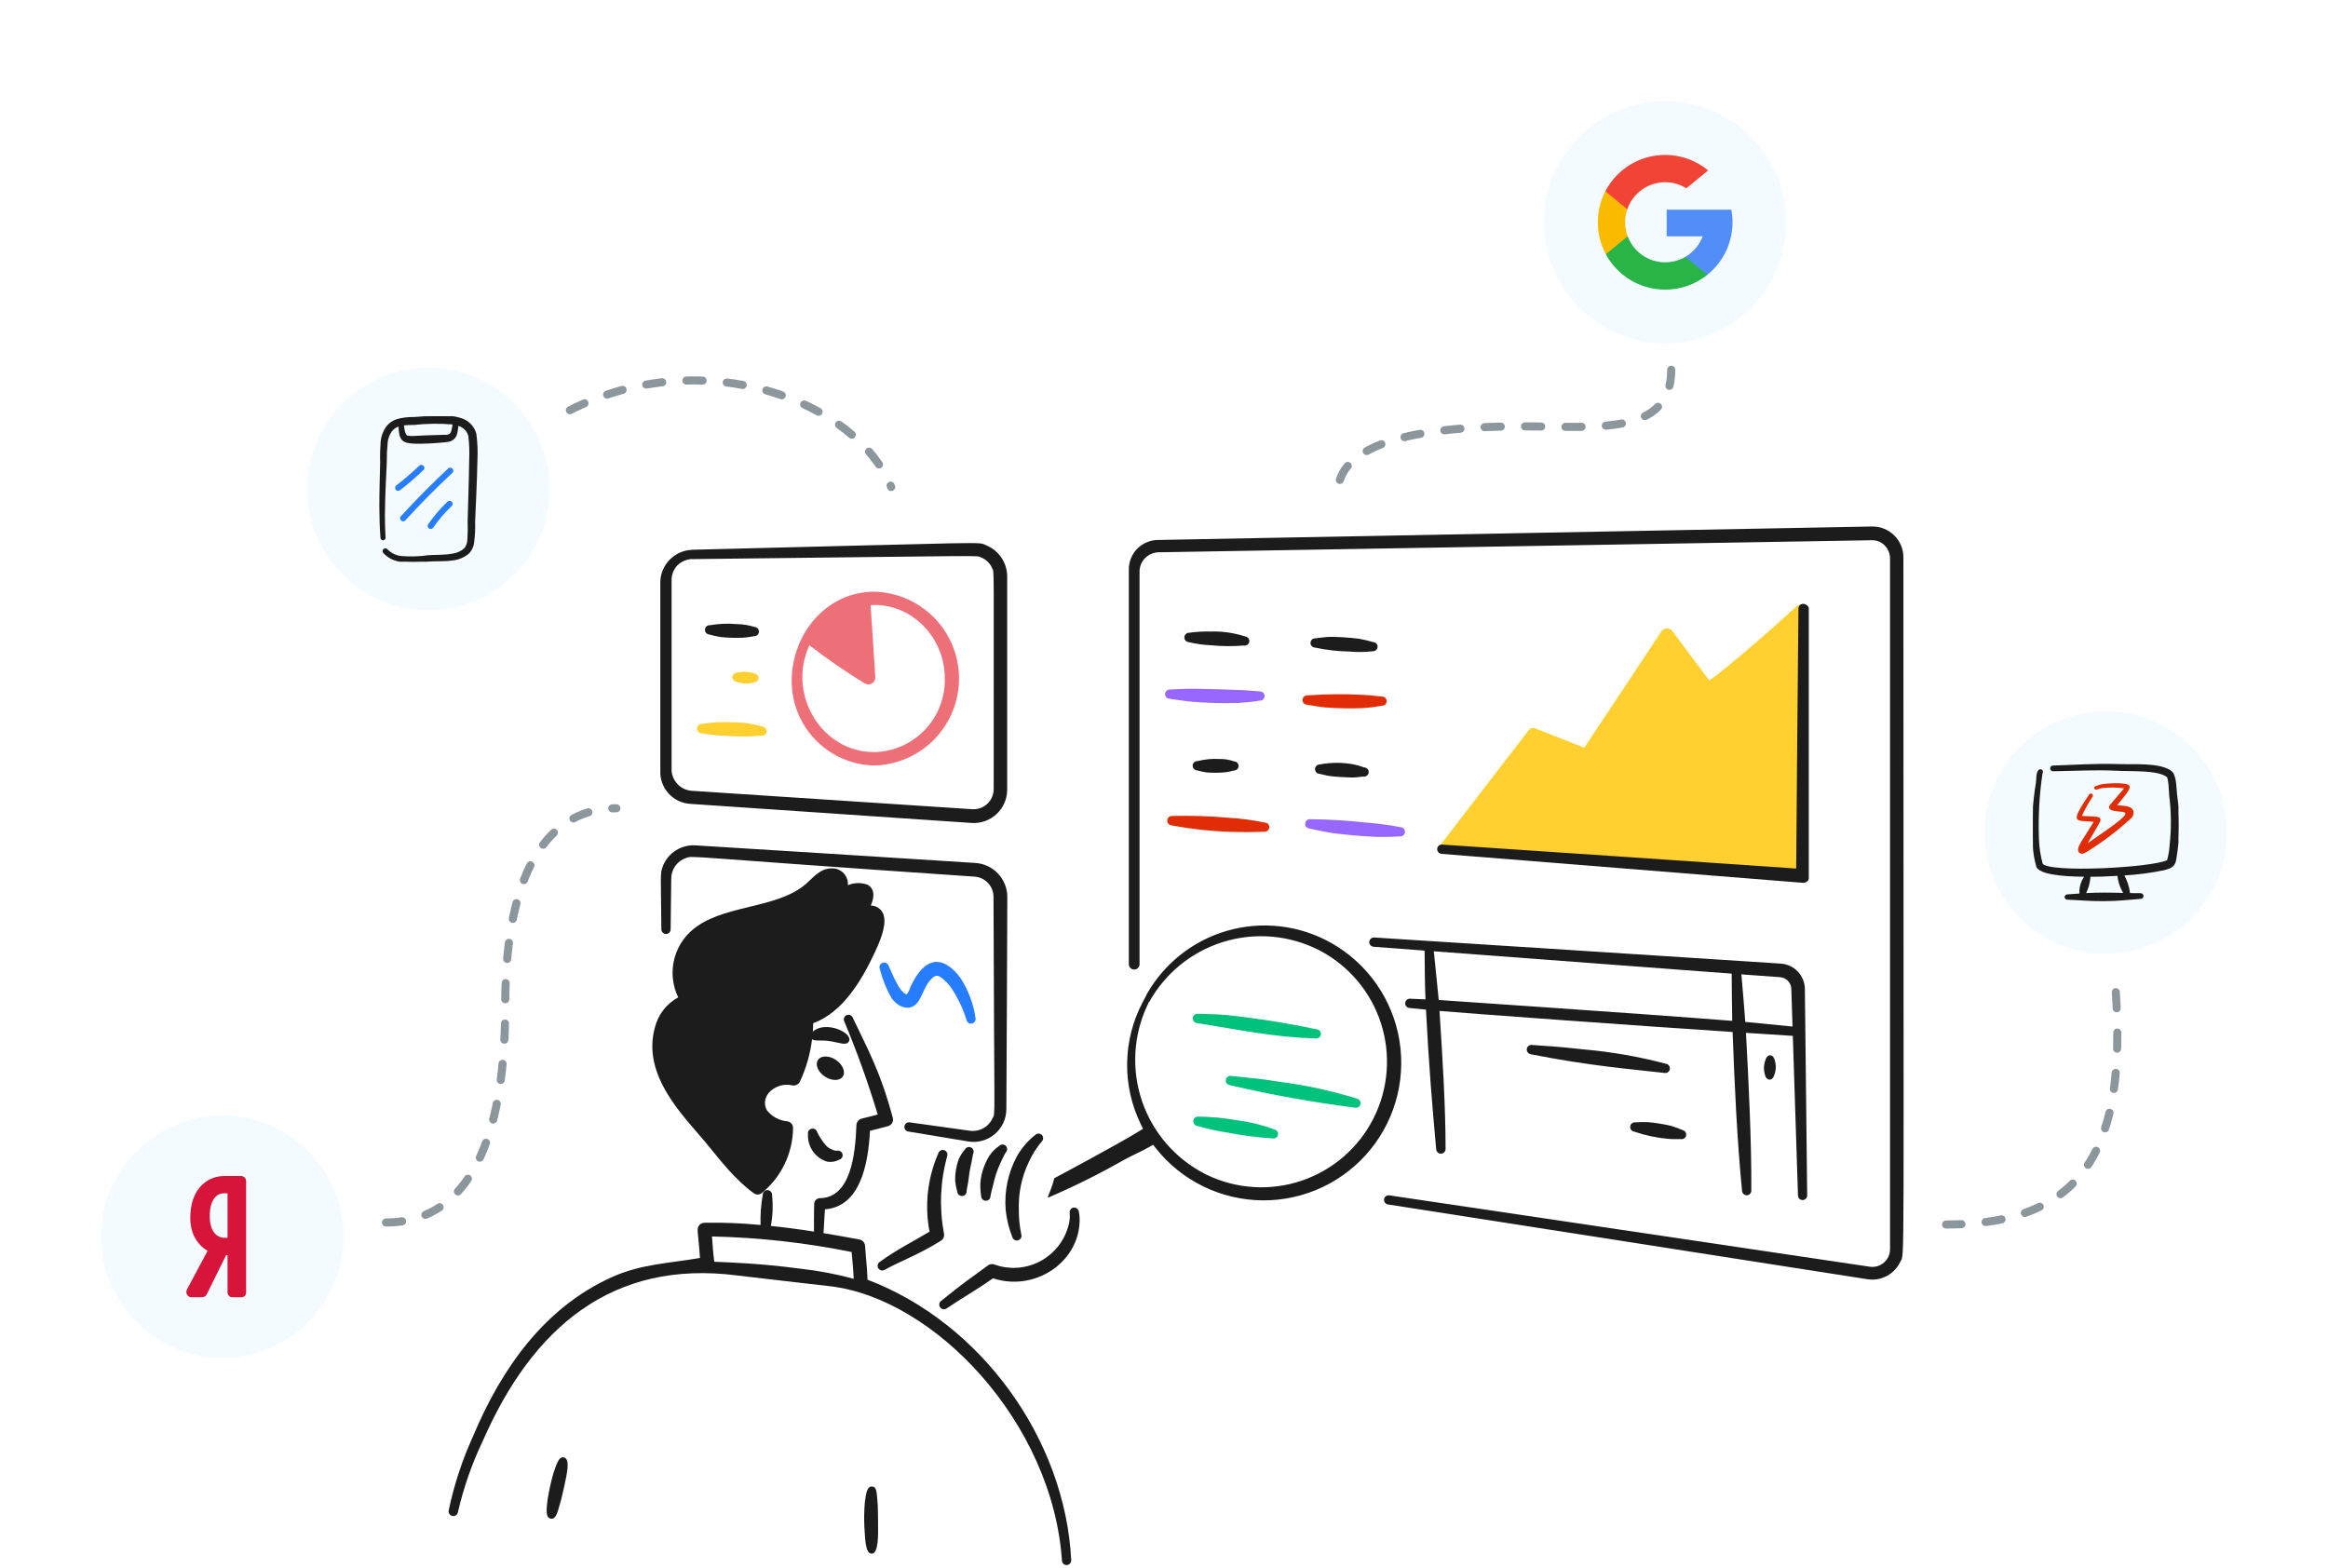 <svg width="576" height="388" viewBox="0 0 576 388" fill="none" xmlns="http://www.w3.org/2000/svg">
<path d="M444.45 150.077C440.922 153.381 426.948 165.758 422.899 168.359C422.331 167.667 413.805 156.18 413.805 156.18C413.647 155.961 413.437 155.784 413.195 155.663C412.953 155.543 412.685 155.484 412.415 155.49C412.144 155.496 411.879 155.568 411.643 155.7C411.407 155.831 411.206 156.018 411.058 156.245L391.989 185.016L379.916 180.257C379.616 180.129 379.282 180.106 378.968 180.193C378.654 180.279 378.378 180.469 378.186 180.733L356.341 209.14C356.209 209.315 356.13 209.526 356.114 209.745C356.098 209.964 356.145 210.184 356.25 210.377C356.354 210.571 356.512 210.73 356.705 210.836C356.897 210.943 357.116 210.992 357.336 210.977L445.35 217.896C445.751 217.867 446.129 217.694 446.412 217.407C446.695 217.12 446.863 216.74 446.886 216.338L447.328 151.42C447.35 151.078 447.268 150.737 447.093 150.442C446.918 150.147 446.658 149.912 446.347 149.766C446.036 149.621 445.689 149.573 445.351 149.629C445.012 149.684 444.698 149.84 444.45 150.077Z" fill="#FFD02F"/>
<path d="M343.743 295.782L462.587 313.435C463.218 313.534 463.864 313.494 464.479 313.317C465.093 313.14 465.662 312.83 466.143 312.409C466.625 311.988 467.009 311.467 467.267 310.881C467.525 310.296 467.651 309.662 467.638 309.022V138.002C467.577 136.848 467.095 135.756 466.285 134.931C465.877 134.523 465.391 134.201 464.856 133.985C464.32 133.77 463.747 133.665 463.17 133.677C444.266 134.001 296.11 136.509 286.571 136.661C285.382 136.71 284.252 137.196 283.4 138.026C282.547 138.857 282.031 139.973 281.952 141.161V238.785C281.898 239.098 281.736 239.382 281.493 239.587C281.251 239.792 280.943 239.905 280.625 239.905C280.308 239.905 280 239.792 279.757 239.587C279.515 239.382 279.352 239.098 279.299 238.785V141.161C279.261 140.185 279.42 139.212 279.766 138.3C280.112 137.387 280.638 136.554 281.314 135.849C281.989 135.144 282.799 134.583 283.696 134.198C284.593 133.814 285.559 133.614 286.535 133.611C296.053 133.421 444.207 130.627 463.113 130.28C464.14 130.253 465.161 130.434 466.116 130.811C467.071 131.189 467.94 131.755 468.671 132.476C469.402 133.197 469.98 134.058 470.371 135.007C470.761 135.957 470.956 136.976 470.944 138.002C470.944 321.06 471.307 309.75 470.186 312.201C469.489 313.7 468.326 314.934 466.871 315.717C465.416 316.501 463.746 316.793 462.111 316.549L343.396 298.033C343.101 297.981 342.838 297.817 342.661 297.575C342.485 297.333 342.408 297.032 342.449 296.735C342.494 296.438 342.656 296.17 342.898 295.991C343.141 295.812 343.445 295.737 343.743 295.782ZM225.071 277.721L239.997 279.805C241.142 279.956 242.304 279.734 243.313 279.173C244.322 278.613 245.124 277.742 245.6 276.69C246.32 275.048 245.979 279.583 245.817 221.936C245.818 220.663 245.336 219.438 244.469 218.507C243.601 217.576 242.413 217.008 241.143 216.919C168.39 211.974 171.611 211.639 169.716 212.311C168.67 212.668 167.759 213.34 167.108 214.234C166.458 215.128 166.1 216.202 166.082 217.307L165.931 229.961C165.931 230.265 165.81 230.557 165.595 230.772C165.38 230.987 165.089 231.108 164.785 231.108C164.481 231.108 164.189 230.987 163.974 230.772C163.759 230.557 163.638 230.265 163.638 229.961C163.546 216.345 163.229 216.197 164.093 214.105C164.75 212.564 165.867 211.263 167.291 210.382C168.716 209.5 170.378 209.08 172.05 209.179C178.583 209.57 232.447 212.944 241.359 213.537C243.494 213.681 245.494 214.629 246.956 216.191C248.417 217.753 249.232 219.812 249.233 221.951C249.211 229.242 249.044 269.087 248.995 274.495C248.987 275.665 248.726 276.82 248.229 277.881C247.733 278.941 247.013 279.881 246.119 280.637C245.225 281.393 244.178 281.946 243.05 282.26C241.922 282.573 240.74 282.639 239.584 282.452L224.725 279.989C224.427 279.942 224.16 279.779 223.982 279.536C223.805 279.293 223.731 278.989 223.777 278.691C223.823 278.392 223.985 278.123 224.226 277.942C224.468 277.761 224.772 277.681 225.071 277.721ZM171.274 136.034C247.248 134.166 241.826 134.029 243.957 134.908C245.49 135.524 246.807 136.579 247.74 137.943C248.673 139.306 249.182 140.915 249.201 142.566V195.326C249.21 196.467 248.983 197.597 248.534 198.645C248.084 199.694 247.423 200.638 246.591 201.418C245.759 202.198 244.774 202.798 243.699 203.179C242.624 203.56 241.482 203.714 240.344 203.632L170.842 198.916C168.765 198.808 166.815 197.884 165.417 196.344C164.019 194.805 163.286 192.775 163.379 190.697V143.8C163.476 141.751 164.343 139.815 165.807 138.379C167.271 136.943 169.224 136.113 171.274 136.055V136.034ZM171.296 138.326C169.865 138.369 168.506 138.966 167.507 139.992C166.579 141.037 166.097 142.404 166.166 143.8V190.697C166.257 191.973 166.8 193.175 167.697 194.087C168.594 194.999 169.787 195.561 171.061 195.673L240.594 200.237C241.265 200.273 241.937 200.174 242.569 199.945C243.201 199.715 243.781 199.361 244.273 198.902C244.764 198.444 245.159 197.891 245.432 197.276C245.704 196.662 245.851 195.998 245.861 195.326C245.861 137.712 246.014 141.941 245.503 140.642C245.245 140.032 244.87 139.48 244.399 139.016C243.927 138.552 243.369 138.186 242.756 137.938C241.359 137.389 246.846 137.502 171.308 138.349L171.296 138.326Z" fill="#1D1C1D"/>
<path d="M444.415 214.916C439.959 214.57 356.829 208.988 356.829 208.988C356.679 208.973 356.529 208.989 356.385 209.034C356.242 209.078 356.109 209.151 355.994 209.248C355.88 209.344 355.785 209.463 355.717 209.597C355.649 209.731 355.608 209.877 355.597 210.026C355.572 210.333 355.669 210.637 355.868 210.873C356.066 211.108 356.35 211.255 356.656 211.282L445.995 218.442C446.228 218.462 446.462 218.431 446.682 218.353C446.902 218.274 447.102 218.15 447.27 217.987C447.617 217.664 447.532 217.209 447.532 216.733V150.541C447.532 149.935 446.73 149.416 446.124 149.416C445.824 149.416 445.536 149.535 445.322 149.745C445.108 149.955 444.984 150.241 444.978 150.541C444.978 150.541 444.415 210.157 444.415 214.916Z" fill="#1D1C1D"/>
<path d="M224.363 246.042C222.468 245.663 220.763 240.756 219.815 238.861C219.688 238.582 219.455 238.364 219.168 238.254C218.881 238.145 218.562 238.152 218.281 238.276C218.143 238.337 218.018 238.424 217.914 238.533C217.81 238.643 217.728 238.771 217.674 238.912C217.62 239.053 217.593 239.203 217.597 239.354C217.601 239.505 217.634 239.653 217.695 239.791C218.329 242.323 219.313 244.755 220.617 247.016C222.153 249.134 224.834 250.282 226.695 248.421C228.188 246.97 228.671 243.715 230.74 241.953C231.591 241.159 232.256 241.385 233.163 242.105C233.844 242.661 234.467 243.284 235.024 243.965C236.841 246.555 238.235 249.418 239.154 252.445C239.19 252.593 239.255 252.731 239.347 252.852C239.438 252.972 239.553 253.073 239.684 253.148C239.816 253.223 239.962 253.27 240.112 253.287C240.263 253.304 240.415 253.289 240.56 253.245C240.844 253.166 241.086 252.98 241.236 252.726C241.385 252.472 241.43 252.169 241.361 251.883C240.841 248.343 239.565 244.956 237.619 241.953C233.324 236.226 228.775 236.578 225.289 244.16C225.09 244.836 224.777 245.472 224.363 246.042Z" fill="#267DFF"/>
<path d="M216.343 146.412C221.947 146.561 227.272 148.892 231.183 152.908C235.095 156.925 237.283 162.31 237.283 167.916C237.283 173.522 235.095 178.907 231.183 182.924C227.272 186.94 221.947 189.271 216.343 189.42C213.584 189.366 210.864 188.765 208.339 187.652C205.814 186.539 203.535 184.936 201.634 182.937C199.733 180.937 198.247 178.58 197.263 176.003C196.278 173.425 195.815 170.678 195.9 167.92C196.137 156.723 204.503 146.412 216.343 146.412ZM216.343 186.108C221.064 186.001 225.55 184.026 228.817 180.616C232.085 177.207 233.867 172.641 233.773 167.92C233.773 157.238 225.001 149.084 215.409 149.731C215.577 152.655 216.451 165.029 216.559 167.645C216.561 167.945 216.484 168.24 216.336 168.501C216.188 168.762 215.974 168.979 215.715 169.13C215.456 169.281 215.162 169.362 214.862 169.363C214.562 169.365 214.267 169.287 214.007 169.138C209.261 166.225 204.672 163.063 200.259 159.665C194.615 171.967 203.459 186.212 216.343 186.099V186.108Z" fill="#ED6F78"/>
<path d="M338.788 233.057C338.812 232.752 338.954 232.468 339.185 232.266C339.415 232.064 339.715 231.961 340.021 231.977C340.021 231.977 433.904 237.968 440.665 238.444C442.249 238.56 443.732 239.263 444.824 240.416C445.916 241.569 446.538 243.088 446.569 244.675C446.634 249.26 447.137 295.79 447.137 295.79C447.143 296.091 447.029 296.383 446.82 296.6C446.611 296.817 446.324 296.943 446.023 296.949C445.721 296.954 445.43 296.84 445.212 296.631C444.995 296.422 444.87 296.135 444.864 295.834C444.864 295.834 444.072 271.52 443.585 256.318L431.99 255.575C432.636 267.282 433.394 282.84 433.316 294.523C433.329 294.676 433.31 294.83 433.261 294.976C433.213 295.123 433.135 295.257 433.034 295.373C432.932 295.489 432.808 295.582 432.669 295.649C432.53 295.716 432.38 295.754 432.226 295.761C432.072 295.768 431.918 295.745 431.774 295.691C431.629 295.638 431.497 295.556 431.385 295.451C431.273 295.345 431.183 295.218 431.121 295.077C431.059 294.936 431.026 294.784 431.024 294.631C429.809 282.528 429.129 267.609 428.684 255.361C409.133 254.103 360.368 250.554 356.164 250.152C356.935 262.003 357.666 273.835 357.666 284.256C357.68 284.561 357.574 284.86 357.369 285.087C357.164 285.314 356.878 285.451 356.573 285.468C356.268 285.485 355.968 285.381 355.739 285.179C355.511 284.976 355.371 284.691 355.351 284.386C354.394 274.08 353.496 263.074 352.818 249.83C350.22 249.575 348.737 249.419 348.737 249.419C348.433 249.395 348.152 249.252 347.954 249.021C347.755 248.791 347.656 248.491 347.678 248.188C347.687 248.037 347.727 247.889 347.794 247.753C347.862 247.618 347.955 247.497 348.07 247.398C348.185 247.299 348.318 247.224 348.462 247.178C348.606 247.131 348.758 247.114 348.909 247.127C348.909 247.127 350.283 247.182 352.698 247.293C352.556 244.073 352.486 238.461 352.477 235.221L339.876 234.274C339.57 234.256 339.285 234.117 339.081 233.89C338.877 233.662 338.772 233.363 338.788 233.057ZM443.507 254.014C443.358 249.334 443.248 245.84 443.218 244.739C443.202 243.986 442.904 243.265 442.383 242.721C441.863 242.176 441.156 241.846 440.404 241.797C439.298 241.723 435.857 241.469 430.857 241.1C431.109 244.016 431.658 250.437 431.825 252.864C432.14 252.89 441.802 253.837 443.507 254.014ZM355.976 247.443C355.777 247.443 404.613 250.713 428.591 252.606C428.527 250.397 428.46 242.095 428.462 240.922C409.876 239.541 374.744 236.898 354.762 235.391C354.9 236.735 355.787 245.351 355.976 247.443Z" fill="#1D1C1D"/>
<path d="M339.607 161.153C337.696 161.367 335.768 161.389 333.853 161.218C331.001 161.161 328.162 160.835 325.372 160.244C325.068 160.238 324.779 160.112 324.568 159.893C324.357 159.674 324.242 159.38 324.248 159.076C324.254 158.772 324.38 158.482 324.599 158.272C324.818 158.061 325.112 157.946 325.416 157.951C326.628 157.8 327.816 157.627 329.05 157.584C331.466 157.599 333.879 157.758 336.276 158.059C337.473 158.272 338.658 158.554 339.823 158.904C339.971 158.916 340.116 158.957 340.249 159.025C340.381 159.094 340.498 159.189 340.593 159.304C340.688 159.419 340.759 159.552 340.801 159.695C340.844 159.838 340.857 159.988 340.84 160.136C340.806 160.432 340.658 160.703 340.428 160.893C340.198 161.082 339.904 161.176 339.607 161.153Z" fill="#1D1C1D"/>
<path d="M307.753 159.729C305.031 159.955 302.294 159.933 299.576 159.662C297.723 159.585 295.882 159.324 294.081 158.884C293.783 158.854 293.508 158.711 293.314 158.484C293.119 158.257 293.02 157.963 293.037 157.664C293.054 157.366 293.185 157.085 293.404 156.881C293.623 156.677 293.913 156.566 294.212 156.57C295.969 156.328 297.743 156.226 299.517 156.267C302.407 156.175 305.292 156.584 308.043 157.478C308.198 157.486 308.35 157.527 308.49 157.597C308.629 157.667 308.752 157.765 308.852 157.884C308.952 158.004 309.026 158.143 309.07 158.292C309.114 158.442 309.127 158.599 309.108 158.753C309.088 158.908 309.038 159.057 308.958 159.191C308.879 159.325 308.773 159.442 308.647 159.533C308.521 159.625 308.377 159.689 308.225 159.723C308.073 159.756 307.915 159.758 307.762 159.729H307.753Z" fill="#1D1C1D"/>
<path d="M341.985 174.631C340.445 174.904 338.893 175.099 337.333 175.215C334.218 175.338 331.099 175.287 327.989 175.063C326.432 174.913 324.895 174.631 323.359 174.371C323.207 174.364 323.059 174.327 322.922 174.262C322.785 174.196 322.663 174.105 322.561 173.992C322.46 173.88 322.382 173.748 322.332 173.605C322.282 173.462 322.26 173.311 322.269 173.159C322.278 173.008 322.316 172.86 322.382 172.724C322.448 172.587 322.541 172.466 322.654 172.365C322.768 172.265 322.9 172.188 323.043 172.139C323.186 172.089 323.338 172.069 323.489 172.079C328.091 171.726 332.712 171.682 337.32 171.948C338.576 171.984 341.395 172.316 341.928 172.359C342.229 172.351 342.522 172.462 342.741 172.67C342.96 172.877 343.088 173.162 343.097 173.464C343.105 173.765 342.994 174.058 342.787 174.277C342.579 174.496 342.294 174.624 341.992 174.633L341.985 174.631Z" fill="#E12D05"/>
<path d="M311.786 173.363C309.923 173.655 308.045 173.85 306.161 173.947C302.424 174.048 298.683 173.947 294.956 173.644C293.075 173.471 291.235 173.168 289.398 172.909C289.244 172.906 289.092 172.873 288.951 172.811C288.81 172.749 288.683 172.659 288.578 172.547C288.472 172.435 288.39 172.303 288.337 172.158C288.283 172.014 288.26 171.86 288.267 171.706C288.274 171.553 288.312 171.402 288.379 171.263C288.446 171.124 288.54 171 288.655 170.899C288.771 170.797 288.906 170.72 289.052 170.671C289.198 170.622 289.352 170.604 289.506 170.616C290.847 170.552 292.188 170.464 293.53 170.444C297.059 170.356 307.55 170.754 308.001 170.788C309.234 170.876 310.464 171.006 311.722 171.092C312.023 171.083 312.316 171.195 312.535 171.402C312.754 171.609 312.882 171.895 312.891 172.196C312.899 172.498 312.788 172.79 312.581 173.009C312.374 173.229 312.088 173.357 311.786 173.365V173.363Z" fill="#9767FF"/>
<path d="M337.273 192.152C336.614 192.215 335.428 192.391 334.547 192.391C333.666 192.391 330.244 192.202 329.161 192.044C328.232 191.916 327.366 191.677 326.457 191.476C326.158 191.46 325.876 191.328 325.672 191.108C325.468 190.888 325.357 190.598 325.363 190.298C325.368 189.999 325.49 189.713 325.702 189.501C325.915 189.289 326.201 189.168 326.501 189.163C329.244 188.642 332.058 188.628 334.807 189.119C335.73 189.298 336.635 189.559 337.512 189.898C337.671 189.898 337.829 189.932 337.974 189.997C338.119 190.062 338.249 190.157 338.355 190.276C338.461 190.394 338.541 190.533 338.59 190.685C338.639 190.836 338.656 190.996 338.639 191.155C338.622 191.313 338.573 191.466 338.493 191.603C338.413 191.741 338.306 191.861 338.177 191.954C338.048 192.048 337.901 192.113 337.746 192.146C337.59 192.18 337.429 192.18 337.273 192.147V192.152Z" fill="#1D1C1D"/>
<path d="M346.429 206.952C344.913 207.02 343.559 207.141 340.762 207.08C338.013 207.018 332.168 206.512 329.491 206.108C327.631 205.826 325.793 205.394 323.932 205.004C323.628 204.964 323.353 204.804 323.166 204.561C322.98 204.318 322.897 204.01 322.938 203.706C322.978 203.402 323.137 203.126 323.38 202.94C323.624 202.753 323.931 202.671 324.235 202.711C328.717 202.748 333.193 203.015 337.647 203.511C340.636 203.727 343.609 204.118 346.552 204.68C346.701 204.69 346.847 204.729 346.981 204.795C347.115 204.861 347.234 204.953 347.333 205.066C347.431 205.178 347.506 205.309 347.554 205.45C347.602 205.592 347.621 205.742 347.611 205.891C347.603 206.038 347.567 206.182 347.503 206.315C347.439 206.449 347.35 206.568 347.24 206.666C347.13 206.765 347.002 206.841 346.863 206.89C346.724 206.939 346.576 206.96 346.429 206.952Z" fill="#9767FF"/>
<path d="M305.29 190.664C304.56 190.873 303.815 191.024 303.062 191.117C301.558 191.24 300.046 191.248 298.541 191.14C297.768 191.018 297.003 190.851 296.249 190.642C296.094 190.642 295.94 190.611 295.798 190.551C295.655 190.491 295.526 190.403 295.418 190.292C295.31 190.181 295.225 190.049 295.169 189.905C295.112 189.761 295.085 189.607 295.09 189.452C295.094 189.297 295.129 189.145 295.194 189.004C295.258 188.863 295.35 188.736 295.464 188.632C295.578 188.527 295.712 188.446 295.858 188.394C296.004 188.342 296.158 188.32 296.313 188.328C298.064 187.878 299.874 187.703 301.679 187.809C302.922 187.781 304.161 187.978 305.333 188.393C305.635 188.404 305.921 188.532 306.131 188.75C306.341 188.967 306.458 189.258 306.459 189.56C306.447 189.86 306.318 190.144 306.099 190.351C305.881 190.557 305.59 190.67 305.29 190.664Z" fill="#1D1C1D"/>
<path d="M312.832 205.8C311.18 205.838 309.547 205.942 307.055 205.887C301.27 205.849 295.5 205.292 289.814 204.222C289.514 204.184 289.241 204.031 289.052 203.795C288.863 203.559 288.773 203.259 288.801 202.958C288.83 202.657 288.974 202.379 289.204 202.183C289.433 201.987 289.73 201.887 290.032 201.906C294.63 201.785 299.231 201.93 303.812 202.34C306.902 202.51 309.975 202.915 313.004 203.551C313.154 203.558 313.3 203.595 313.434 203.661C313.568 203.726 313.688 203.819 313.785 203.932C313.882 204.045 313.955 204.177 314 204.32C314.044 204.463 314.059 204.613 314.043 204.762C314.017 205.059 313.876 205.334 313.65 205.529C313.423 205.723 313.13 205.82 312.832 205.8Z" fill="#E12D05"/>
<path d="M439.093 262.297C439.498 263.511 439.459 264.829 438.985 266.018C438.57 267.568 437.032 267.513 436.691 265.954C436.322 264.741 436.368 263.439 436.821 262.255C437.03 261.662 437.341 261.118 437.968 261.13C438.595 261.141 438.934 261.691 439.093 262.297Z" fill="#1D1C1D"/>
<path d="M411.832 265.496C403.385 264.514 393.545 263.791 378.757 260.867C378.451 260.821 378.175 260.656 377.989 260.408C377.802 260.16 377.721 259.848 377.763 259.541C377.809 259.241 377.971 258.972 378.213 258.79C378.456 258.608 378.76 258.528 379.06 258.567C384.479 259.005 383.312 258.747 391.866 259.672C398.756 260.276 405.58 261.47 412.266 263.241C412.557 263.308 412.812 263.484 412.977 263.734C413.142 263.983 413.205 264.286 413.152 264.581C413.096 264.876 412.926 265.137 412.679 265.308C412.432 265.479 412.128 265.546 411.832 265.496Z" fill="#1D1C1D"/>
<path d="M415.847 281.859C415.657 281.859 413.729 281.891 412.905 281.815C409.993 281.571 407.123 280.968 404.36 280.021C404.056 279.983 403.779 279.827 403.59 279.585C403.401 279.343 403.316 279.037 403.354 278.733C403.391 278.428 403.548 278.151 403.79 277.963C404.031 277.774 404.338 277.689 404.642 277.726C405.642 277.652 406.646 277.63 407.649 277.662C409.616 277.831 411.568 278.142 413.49 278.592C414.447 278.883 415.385 279.23 416.302 279.631C416.593 279.697 416.848 279.874 417.013 280.124C417.178 280.374 417.241 280.677 417.188 280.972C417.158 281.118 417.1 281.257 417.016 281.381C416.933 281.505 416.826 281.611 416.701 281.693C416.577 281.776 416.437 281.833 416.291 281.861C416.144 281.889 415.993 281.889 415.847 281.859Z" fill="#1D1C1D"/>
<path d="M325.454 256.941C315.316 256.698 306.182 254.737 296.165 253.151C296.016 253.141 295.869 253.1 295.735 253.032C295.602 252.964 295.483 252.87 295.386 252.755C295.289 252.64 295.216 252.507 295.171 252.364C295.126 252.22 295.111 252.069 295.125 251.92C295.15 251.616 295.293 251.335 295.524 251.136C295.755 250.938 296.055 250.838 296.359 250.859C298.761 250.903 301.139 250.967 303.518 251.162C310.963 251.957 318.362 253.134 325.685 254.688C325.845 254.688 326.002 254.722 326.147 254.787C326.293 254.852 326.423 254.946 326.529 255.065C326.636 255.183 326.716 255.323 326.765 255.474C326.814 255.625 326.831 255.785 326.815 255.944C326.798 256.102 326.748 256.255 326.669 256.393C326.589 256.531 326.481 256.651 326.353 256.744C326.224 256.838 326.077 256.903 325.921 256.937C325.765 256.97 325.604 256.97 325.449 256.937L325.454 256.941Z" fill="#00C27C"/>
<path d="M335.245 274.086C324.817 272.755 314.464 270.892 304.226 268.504C303.927 268.451 303.662 268.282 303.487 268.033C303.313 267.785 303.244 267.477 303.296 267.178C303.351 266.876 303.522 266.607 303.773 266.43C304.024 266.253 304.334 266.181 304.638 266.231C311.115 266.956 310.259 266.68 316.665 267.703C323.134 268.524 329.518 269.914 335.743 271.856C336.039 271.922 336.296 272.103 336.459 272.359C336.621 272.614 336.675 272.924 336.609 273.22C336.543 273.516 336.362 273.773 336.106 273.935C335.851 274.098 335.541 274.152 335.245 274.086Z" fill="#00C27C"/>
<path d="M314.85 281.689C311.08 281.454 307.329 280.97 303.623 280.239C301.115 279.863 298.636 279.315 296.204 278.597C295.909 278.543 295.647 278.377 295.471 278.135C295.296 277.892 295.222 277.591 295.263 277.294C295.305 276.997 295.46 276.729 295.696 276.544C295.932 276.359 296.23 276.273 296.528 276.302C299.712 276.331 302.889 276.628 306.023 277.189C309.2 277.593 312.321 278.356 315.326 279.463C315.621 279.526 315.88 279.704 316.044 279.957C316.208 280.211 316.265 280.519 316.202 280.814C316.139 281.11 315.961 281.368 315.708 281.533C315.454 281.697 315.146 281.754 314.85 281.691V281.689Z" fill="#00C27C"/>
<path d="M186.58 157.423C185.672 157.602 184.755 157.729 183.833 157.802C181.978 157.873 180.121 157.815 178.274 157.63C177.333 157.474 176.401 157.264 175.483 157.003C175.177 156.976 174.893 156.829 174.695 156.593C174.496 156.358 174.399 156.053 174.424 155.747C174.436 155.595 174.479 155.448 174.549 155.314C174.619 155.179 174.715 155.06 174.832 154.963C174.949 154.866 175.084 154.794 175.23 154.75C175.375 154.706 175.528 154.692 175.678 154.708C177.849 154.331 180.06 154.237 182.255 154.428C183.76 154.446 185.254 154.687 186.688 155.142C186.838 155.147 186.985 155.182 187.121 155.245C187.257 155.308 187.379 155.398 187.48 155.509C187.581 155.62 187.659 155.75 187.708 155.891C187.758 156.033 187.779 156.182 187.77 156.332C187.764 156.482 187.729 156.629 187.665 156.766C187.602 156.902 187.513 157.024 187.402 157.126C187.292 157.227 187.162 157.306 187.021 157.357C186.88 157.408 186.73 157.431 186.58 157.423Z" fill="#1D1C1D"/>
<path d="M186.536 168.873C185.142 169.264 183.66 169.211 182.296 168.721C180.781 168.355 180.771 166.737 182.363 166.429C183.773 166.093 185.249 166.159 186.624 166.618C187.224 166.808 187.726 167.137 187.705 167.787C187.685 168.437 187.15 168.738 186.536 168.873Z" fill="#FFD02F"/>
<path d="M188.314 182.031C185.385 182.292 182.44 182.305 179.509 182.073C177.528 182.016 175.553 181.807 173.604 181.445C173.296 181.436 173.005 181.305 172.792 181.083C172.58 180.86 172.463 180.563 172.467 180.256C172.474 179.952 172.601 179.664 172.82 179.454C173.038 179.244 173.331 179.128 173.634 179.132C176.099 178.724 178.602 178.586 181.097 178.721C183.624 178.698 186.139 179.055 188.56 179.78C188.718 179.782 188.875 179.816 189.019 179.882C189.163 179.947 189.292 180.042 189.397 180.16C189.503 180.279 189.582 180.417 189.631 180.568C189.68 180.719 189.696 180.878 189.68 181.036C189.663 181.193 189.614 181.346 189.535 181.483C189.456 181.62 189.349 181.74 189.221 181.833C189.094 181.927 188.948 181.993 188.793 182.027C188.638 182.061 188.478 182.062 188.323 182.031H188.314Z" fill="#FFD02F"/>
<path d="M207.661 286.95C206.745 287.452 205.685 287.627 204.656 287.447C203.214 287.005 201.962 286.09 201.103 284.85C200.244 283.61 199.827 282.117 199.92 280.611C199.893 280.461 199.896 280.308 199.929 280.16C199.963 280.011 200.025 279.871 200.113 279.748C200.202 279.624 200.314 279.519 200.443 279.44C200.573 279.36 200.717 279.308 200.867 279.285C201.168 279.235 201.476 279.304 201.727 279.478C201.977 279.651 202.15 279.916 202.209 280.215C202.786 281.356 203.498 282.424 204.331 283.394C204.727 283.843 205.223 284.192 205.78 284.412C206.16 284.617 206.582 284.735 207.013 284.756C207.306 284.675 207.619 284.711 207.885 284.856C208.152 285.002 208.352 285.245 208.442 285.535C208.484 285.679 208.498 285.83 208.482 285.98C208.465 286.129 208.42 286.274 208.347 286.406C208.274 286.537 208.176 286.653 208.059 286.747C207.941 286.84 207.806 286.909 207.661 286.95Z" fill="#1D1C1D"/>
<path d="M202.383 262.276C201.625 263.413 202.383 265.26 204.088 266.386C205.793 267.511 207.765 267.511 208.521 266.386C209.277 265.26 208.521 263.422 206.835 262.276C205.149 261.13 203.135 261.147 202.383 262.276Z" fill="#1D1C1D"/>
<path d="M257.748 282.46C256.446 284.015 255.363 285.739 254.527 287.587C252.78 291.242 251.942 295.264 252.083 299.313C252.066 301.376 252.27 303.435 252.689 305.455C252.734 305.601 252.75 305.755 252.735 305.907C252.72 306.06 252.675 306.208 252.603 306.343C252.53 306.477 252.432 306.596 252.313 306.693C252.194 306.789 252.057 306.861 251.911 306.904C251.766 306.949 251.613 306.964 251.462 306.949C251.312 306.934 251.165 306.889 251.032 306.816C250.899 306.743 250.782 306.645 250.687 306.526C250.593 306.408 250.523 306.272 250.482 306.126C249.632 303.998 249.078 301.764 248.838 299.485C248.44 294.838 249.411 290.176 251.628 286.073C252.793 284.046 254.336 282.261 256.175 280.817C256.393 280.609 256.685 280.495 256.986 280.502C257.288 280.509 257.574 280.635 257.783 280.852C257.991 281.07 258.105 281.362 258.098 281.663C258.092 281.965 257.966 282.252 257.748 282.46Z" fill="#1D1C1D"/>
<path d="M248.857 285.135C248.478 285.704 247.697 287.45 247.58 287.687C246.76 289.403 246.15 291.212 245.763 293.074C245.524 294.068 245.221 295.019 245.072 295.972C245.069 296.279 244.944 296.573 244.724 296.788C244.505 297.003 244.21 297.122 243.903 297.119C243.596 297.116 243.302 296.991 243.087 296.772C242.872 296.552 242.753 296.257 242.756 295.95C242.584 294.834 242.521 293.704 242.567 292.575C242.797 290.262 243.544 288.029 244.751 286.043C245.408 285.066 246.244 284.222 247.214 283.555C247.425 283.336 247.713 283.209 248.016 283.201C248.32 283.193 248.614 283.304 248.836 283.511C248.945 283.616 249.033 283.741 249.093 283.88C249.154 284.018 249.186 284.168 249.188 284.319C249.19 284.47 249.161 284.62 249.105 284.76C249.048 284.901 248.964 285.028 248.857 285.135Z" fill="#1D1C1D"/>
<path d="M240.766 285.493C240.694 285.76 240.419 287.409 240.332 287.786C240.181 288.523 240.008 289.258 239.879 290.014C239.751 290.77 239.705 291.55 239.576 292.308C239.468 293.151 239.25 293.909 239.165 294.709C239.185 295.016 239.083 295.318 238.88 295.549C238.677 295.781 238.39 295.922 238.083 295.942C237.776 295.962 237.474 295.859 237.243 295.657C237.011 295.454 236.87 295.167 236.85 294.86C236.599 293.993 236.425 293.106 236.331 292.208C236.283 290.365 236.584 288.53 237.218 286.799C237.617 285.938 238.134 285.137 238.754 284.419C238.898 284.152 239.141 283.953 239.431 283.866C239.721 283.779 240.034 283.81 240.301 283.954C240.568 284.097 240.767 284.341 240.854 284.631C240.941 284.921 240.91 285.234 240.766 285.501V285.493Z" fill="#1D1C1D"/>
<path d="M229.984 304.769C226.525 306.876 221.91 309.149 217.669 312.254C217.414 312.419 217.235 312.678 217.17 312.975C217.105 313.272 217.16 313.582 217.322 313.838C217.485 314.095 217.742 314.277 218.038 314.344C218.334 314.412 218.645 314.36 218.903 314.2C222.98 311.951 227.273 310.475 232.79 307.02C233.095 306.832 233.332 306.553 233.468 306.223C233.604 305.892 233.632 305.527 233.548 305.18C232.367 298.827 232.64 292.289 234.348 286.057C234.396 285.915 234.416 285.765 234.406 285.616C234.396 285.466 234.357 285.319 234.291 285.185C234.224 285.05 234.132 284.93 234.019 284.831C233.907 284.732 233.776 284.656 233.633 284.608C233.491 284.56 233.341 284.54 233.191 284.55C233.042 284.56 232.895 284.599 232.761 284.665C232.626 284.731 232.506 284.824 232.407 284.936C232.308 285.049 232.232 285.18 232.184 285.322C229.499 291.432 228.732 298.213 229.984 304.769Z" fill="#1D1C1D"/>
<path d="M245.698 316.314C255.901 319.624 266.304 312.631 267.07 303.052C267.193 301.955 267.142 300.844 266.918 299.763C266.865 299.463 266.697 299.195 266.449 299.018C266.201 298.841 265.893 298.768 265.592 298.816C265.297 298.876 265.036 299.047 264.863 299.294C264.69 299.54 264.618 299.844 264.662 300.142C264.742 300.988 264.691 301.842 264.51 302.673C264.083 304.625 263.244 306.464 262.05 308.066C260.857 309.669 259.335 310.999 257.587 311.967C255.838 312.935 253.904 313.519 251.912 313.681C249.92 313.843 247.917 313.578 246.036 312.904C245.78 312.805 245.505 312.771 245.233 312.804C244.962 312.837 244.702 312.937 244.478 313.093C240.352 316.167 238.715 317.123 232.862 321.898C232.739 321.988 232.634 322.101 232.555 322.232C232.476 322.363 232.424 322.508 232.402 322.66C232.38 322.811 232.388 322.965 232.426 323.113C232.465 323.261 232.533 323.4 232.625 323.521C232.808 323.762 233.078 323.921 233.377 323.965C233.675 324.009 233.98 323.935 234.224 323.758C238.05 321.172 241.96 318.948 245.698 316.314Z" fill="#1D1C1D"/>
<path d="M290.279 236.984C287.147 239.76 284.554 243.086 282.628 246.796H282.672L282.207 247.676C279.696 252.43 278.349 257.711 278.278 263.086C278.206 268.462 279.411 273.777 281.794 278.596L282.036 279.085L281.572 279.372C276.344 282.606 261.606 290.47 260.464 291.071L260.463 291.072C260.401 291.104 260.357 291.126 260.323 291.144C260.316 291.147 260.31 291.151 260.304 291.154C260.301 291.167 260.298 291.182 260.295 291.198C260.287 291.24 260.278 291.292 260.263 291.363C260.145 291.956 259.853 293.164 258.709 295.929C258.661 296.061 258.651 296.205 258.682 296.342L258.097 296.475L258.682 296.342C258.714 296.481 258.786 296.609 258.89 296.707C258.994 296.806 259.125 296.872 259.266 296.896C259.407 296.921 259.552 296.903 259.683 296.846L259.688 296.844C265.999 294.136 272.154 291.077 278.123 287.681L278.42 288.202L278.123 287.681C279.148 287.098 280.243 286.567 281.329 286.041L281.417 285.999C282.539 285.455 283.651 284.914 284.709 284.307L285.158 284.05L285.478 284.456C288.698 288.532 292.793 291.831 297.46 294.11C302.127 296.389 307.247 297.589 312.441 297.622C317.634 297.655 322.769 296.519 327.464 294.299C332.16 292.08 336.296 288.832 339.567 284.798C342.838 280.763 345.16 276.045 346.361 270.992C347.562 265.939 347.611 260.68 346.505 255.606C345.399 250.531 343.166 245.77 339.971 241.675C336.776 237.58 332.701 234.256 328.048 231.949C324.01 229.948 319.615 228.767 315.118 228.474C310.621 228.182 306.111 228.783 301.847 230.244C297.584 231.704 293.652 233.995 290.279 236.984ZM260.212 291.204C260.212 291.204 260.213 291.203 260.213 291.203C260.211 291.204 260.211 291.204 260.212 291.204ZM298.763 290.119L298.426 289.955V289.948C291.269 286.292 285.801 280.005 283.175 272.4C280.509 264.677 280.988 256.215 284.51 248.843L284.673 248.501H284.714C288.547 241.432 294.977 236.122 302.654 233.699C310.447 231.239 318.895 231.953 326.165 235.684L326.168 235.686C333.275 239.384 338.639 245.732 341.101 253.356C343.562 260.98 342.922 269.266 339.319 276.422C335.717 283.578 329.441 289.027 321.851 291.59C314.261 294.154 305.967 293.625 298.763 290.119Z" fill="#1D1C1D" stroke="white" stroke-width="1.2"/>
<path d="M162.045 254.216C162.439 252.649 163.154 251.18 164.144 249.903C165.135 248.626 166.379 247.568 167.799 246.796C166.329 243.754 166.012 240.282 166.907 237.025C167.802 233.767 169.848 230.944 172.666 229.08C180.318 223.832 192.749 224.665 199.532 218.61C201.464 216.886 203.003 214.868 205.848 214.868C206.388 214.858 206.924 214.961 207.422 215.17C207.92 215.379 208.368 215.689 208.739 216.082C209.11 216.474 209.394 216.94 209.574 217.449C209.755 217.957 209.827 218.498 209.786 219.037C211.335 218.38 213.076 218.341 214.653 218.927C216.941 220.209 215.932 222.977 215.452 224.076C216.252 224.07 217.027 224.355 217.632 224.878C218.237 225.401 218.63 226.126 218.739 226.918C219.242 229.425 217.57 233.241 216.491 235.573C213.198 242.643 208.514 250.5 201.197 253.193C201.197 253.88 201.161 254.574 201.11 255.277C204.238 252.416 211.178 255.563 210.034 257.689C209.374 258.865 207.72 257.971 205.189 257.602C203.173 257.308 201.661 257.677 200.921 257.175C200.476 260.803 199.46 264.337 197.91 267.647C197.737 267.997 197.45 268.278 197.096 268.444C196.742 268.609 196.342 268.649 195.962 268.556C192.347 267.673 187.815 270.883 189.71 274.678C190.321 275.477 191.093 276.138 191.976 276.619C192.86 277.1 193.834 277.389 194.837 277.468C195.236 277.536 195.596 277.746 195.851 278.06C196.106 278.374 196.238 278.77 196.222 279.174C196.181 282.252 195.466 285.284 194.129 288.057C192.791 290.83 190.863 293.277 188.479 295.225C188.2 295.446 187.857 295.571 187.501 295.578C187.146 295.586 186.797 295.476 186.51 295.267C181.774 291.824 178.2 287.082 174.574 282.677C169.324 276.322 158.676 266.232 162.045 254.216Z" fill="#1D1C1D"/>
<path d="M111.019 373.749C112.329 367.486 114.324 361.387 116.968 355.56C124.047 338.662 134.66 323.522 151.513 315.963C158.796 312.725 165.668 312.598 173.189 311.268C172.723 304.319 172.242 304.112 173.038 303.134C173.199 302.962 173.393 302.823 173.608 302.725C173.823 302.628 174.056 302.574 174.292 302.566C178.926 302.484 183.561 302.667 188.174 303.112C188.104 300.591 188.289 298.07 188.725 295.586C188.737 295.282 188.868 294.995 189.092 294.788C189.315 294.582 189.611 294.472 189.915 294.484C190.219 294.495 190.506 294.627 190.713 294.85C190.919 295.073 191.029 295.369 191.018 295.673C191.295 298.234 191.197 300.821 190.726 303.352C193.714 303.657 197.09 304.08 201.394 304.75C201.394 304.154 201.375 299.097 201.468 297.761C201.499 297.411 201.661 297.085 201.922 296.849C202.182 296.612 202.522 296.483 202.874 296.486C210.394 296.384 211.644 285.914 211.894 278.402C211.91 278.031 212.044 277.675 212.278 277.387C212.512 277.098 212.832 276.893 213.192 276.801L217.171 275.786C214.811 267.96 212.046 260.262 208.886 252.724C208.824 252.587 208.789 252.44 208.784 252.289C208.779 252.139 208.803 251.989 208.856 251.849C208.909 251.708 208.989 251.579 209.091 251.469C209.194 251.359 209.317 251.271 209.454 251.209C209.591 251.146 209.739 251.112 209.889 251.107C210.039 251.102 210.189 251.126 210.33 251.179C210.47 251.232 210.599 251.312 210.709 251.414C210.819 251.517 210.908 251.64 210.97 251.777C214.412 259.115 217.728 264.77 220.898 276.596C220.957 276.816 220.971 277.045 220.939 277.27C220.908 277.494 220.831 277.711 220.714 277.905C220.597 278.1 220.442 278.269 220.258 278.402C220.074 278.535 219.865 278.63 219.643 278.681L215.252 279.817C214.814 288.389 212.7 298.604 204.111 299.243C204.054 299.834 203.846 303.515 203.753 305.137C206.705 305.622 209.666 306.153 212.658 306.708C213.03 306.781 213.368 306.976 213.618 307.262C213.869 307.547 214.018 307.907 214.043 308.286C214.219 311.279 214.517 313.144 214.647 316.658C242.769 327.342 263.544 356.125 265.044 386.052C265.055 386.355 264.949 386.65 264.747 386.876C264.545 387.101 264.264 387.24 263.962 387.263C263.812 387.273 263.66 387.253 263.518 387.204C263.375 387.155 263.243 387.078 263.13 386.977C263.018 386.877 262.926 386.755 262.861 386.618C262.796 386.482 262.759 386.334 262.752 386.183C260.457 352.048 231.286 321.302 205.345 318.263C203.723 318.073 184.796 315.925 182.352 315.601C151.492 311.645 131.744 328.46 119.418 356.633C116.743 362.247 114.69 368.137 113.296 374.198C113.242 374.499 113.07 374.766 112.818 374.94C112.567 375.115 112.256 375.182 111.955 375.128C111.649 375.067 111.38 374.888 111.205 374.63C111.03 374.372 110.963 374.055 111.019 373.749ZM197.92 313.919C202.415 314.408 206.866 315.25 211.229 316.437C211.14 314.352 210.85 311.34 210.72 309.805C199.335 307.497 187.766 306.209 176.152 305.955C176.313 307.96 176.423 309.913 176.732 312.208C180.237 312.382 187.882 312.571 197.92 313.919Z" fill="#1D1C1D"/>
<path d="M217.176 372.441C217.218 373.082 217.263 376.907 217.263 377.545C217.263 379.414 217.43 384.446 215.683 384.446C214.143 384.446 214.073 381.145 213.866 377.828C213.77 375.815 213.807 373.799 213.974 371.791C214.285 369.457 214.51 367.748 215.791 367.834C216.882 367.917 216.911 368.887 217.176 372.441Z" fill="#1D1C1D"/>
<path d="M139.723 367.262C139.533 368.141 138.898 370.982 138.62 371.847C137.964 374.218 137.549 376.004 136.284 375.784C134.941 375.553 135.194 373.613 135.482 371.069C135.835 368.88 136.312 366.714 136.911 364.58C137.89 361.637 138.404 360.362 139.527 360.643C141.142 360.989 140.253 364.672 139.723 367.262Z" fill="#1D1C1D"/>
<g filter="url(#filter0_d)">
<circle cx="106" cy="121" r="30" fill="#F3FBFF"/>
</g>
<g clip-path="url(#clip0)">
<path d="M117.661 107.357C117.41 106.443 116.92 105.612 116.241 104.949C115.563 104.286 114.72 103.816 113.8 103.586C110.284 102.446 105.045 103.3 102.367 103.387C100.937 103.355 99.511 103.541 98.137 103.939C97.144 104.278 96.279 104.913 95.659 105.76C94.945 106.797 94.505 107.997 94.378 109.249C94.248 110.968 94.209 112.693 94.261 114.416C94.179 118.141 94.05 121.876 94.062 125.612C94.074 128.114 94.144 130.604 94.344 133.094C94.346 133.151 94.359 133.206 94.383 133.257C94.407 133.307 94.442 133.353 94.484 133.39C94.525 133.428 94.575 133.456 94.628 133.474C94.681 133.492 94.737 133.499 94.794 133.495C94.85 133.492 94.906 133.477 94.957 133.452C95.008 133.427 95.053 133.392 95.09 133.35C95.128 133.307 95.156 133.257 95.174 133.203C95.192 133.149 95.199 133.093 95.194 133.036C95.057 130.567 95.014 128.095 95.065 125.623C95.124 121.9 95.335 118.165 95.499 114.464C95.483 112.786 95.558 111.107 95.722 109.436C95.831 108.424 96.2 107.457 96.792 106.628C97.252 106.019 97.891 105.567 98.62 105.337C98.68 105.316 98.746 105.308 98.808 105.289C98.796 105.991 98.855 106.692 98.983 107.381C99.073 107.861 99.27 108.314 99.559 108.707C99.762 108.94 100.02 109.118 100.309 109.225C102.342 110.096 110.55 109.198 110.659 109.178C111.277 109.11 111.856 108.842 112.309 108.415C112.632 108.047 112.855 107.601 112.956 107.122C113.094 106.468 113.183 105.804 113.22 105.136C113.888 105.281 114.505 105.603 115.006 106.068C115.508 106.534 115.875 107.125 116.07 107.78C116.316 109.838 116.387 111.912 116.281 113.981C116.235 119.14 115.963 125.87 115.905 128.981C115.965 130.462 115.945 131.945 115.846 133.423C115.838 134.273 115.562 135.099 115.059 135.784C114.155 136.582 113.027 137.082 111.829 137.216C109.833 137.569 107.613 137.452 105.921 137.591C103.75 137.905 101.551 137.973 99.366 137.792C97.991 137.681 96.704 137.071 95.748 136.078C95.708 136.023 95.657 135.977 95.599 135.943C95.541 135.909 95.476 135.887 95.409 135.879C95.342 135.871 95.274 135.876 95.209 135.896C95.144 135.915 95.084 135.948 95.032 135.991C94.981 136.035 94.939 136.089 94.909 136.149C94.879 136.21 94.861 136.276 94.858 136.344C94.855 136.411 94.866 136.479 94.89 136.542C94.914 136.605 94.95 136.663 94.998 136.711C96.097 137.909 97.598 138.662 99.216 138.826C101.473 139.052 103.748 139.029 106 138.757C107.739 138.628 109.993 138.781 112.026 138.475C113.492 138.315 114.874 137.708 115.984 136.736C116.578 136.076 116.962 135.254 117.088 134.375C117.329 132.605 117.419 130.817 117.358 129.031C117.465 125.906 117.841 119.174 117.922 114.007C118.045 111.787 117.958 109.561 117.661 107.357ZM111.906 106.465C111.832 106.845 111.658 107.198 111.4 107.486C110.996 107.733 110.521 107.838 110.05 107.786C102.063 107.965 102.414 108.221 101.065 108.02C100.864 107.986 100.641 107.986 100.536 107.87C100.26 107.543 100.07 107.151 99.984 106.732C99.861 106.189 99.777 105.637 99.732 105.082C100.617 104.982 101.509 104.938 102.4 104.95C105.541 104.61 108.708 104.566 111.858 104.819C111.975 104.839 112.087 104.866 112.203 104.888C112.122 105.382 112.041 105.947 111.906 106.465Z" fill="#1D1C1D" stroke="#1D1C1D" stroke-width="0.4"/>
<path d="M99.036 121.249C101.038 119.7 102.958 118.048 104.788 116.299C105.487 115.63 104.427 114.571 103.728 115.238C101.897 116.987 99.977 118.639 97.975 120.188C97.835 120.329 97.756 120.52 97.756 120.719C97.756 120.917 97.835 121.108 97.975 121.249C98.118 121.385 98.308 121.461 98.505 121.461C98.703 121.461 98.893 121.385 99.036 121.249ZM100.261 128.788C103.997 124.705 107.89 120.772 111.939 116.989C112.645 116.329 111.583 115.27 110.878 115.928C106.832 119.708 102.94 123.641 99.201 127.727C98.55 128.438 99.607 129.502 100.261 128.788ZM107.208 130.528C108.545 128.604 110.072 126.819 111.766 125.2C111.838 125.131 111.895 125.048 111.934 124.956C111.974 124.865 111.994 124.766 111.995 124.667C111.996 124.567 111.977 124.469 111.939 124.376C111.902 124.284 111.846 124.2 111.776 124.13C111.705 124.06 111.621 124.004 111.529 123.966C111.437 123.929 111.338 123.91 111.239 123.91C111.139 123.911 111.041 123.932 110.949 123.971C110.858 124.011 110.775 124.068 110.706 124.139C108.924 125.85 107.318 127.736 105.913 129.767C105.813 129.939 105.785 130.144 105.835 130.336C105.885 130.528 106.01 130.693 106.182 130.793C106.354 130.89 106.558 130.915 106.749 130.865C106.94 130.815 107.105 130.692 107.208 130.523V130.528Z" fill="#267DFF"/>
</g>
<path d="M141 101.5C174.5 84.5 212 99.5 220.5 120.5" stroke="#8C979D" stroke-width="2" stroke-linecap="round" stroke-linejoin="round" stroke-dasharray="4 6"/>
<g filter="url(#filter1_d)">
<circle cx="521" cy="206" r="30" fill="#F3FBFF"/>
</g>
<g clip-path="url(#clip1)">
<path fill-rule="evenodd" clip-rule="evenodd" d="M538.463 196.7C538.271 195.05 538.358 191.796 537.082 190.884C534.224 188.85 527.995 189.408 523.871 189.261C518.632 189.074 513.086 189.482 507.929 189.629C507.799 189.638 507.677 189.697 507.59 189.794C507.502 189.89 507.454 190.017 507.457 190.147C507.46 190.278 507.513 190.402 507.605 190.495C507.697 190.587 507.821 190.641 507.952 190.644C513.179 190.572 518.518 190.247 523.816 190.521C527.467 190.71 533.834 190.323 536.215 192.084C536.788 192.507 536.8 195.747 536.914 196.874C537.425 200.906 537.461 204.984 537.022 209.024C536.95 210.368 536.727 211.699 536.357 212.993C532.591 214.905 506.756 216.279 505.231 213.827C504.666 211.796 504.348 209.705 504.281 207.599C504.077 202.144 504.374 196.682 505.168 191.282C505.239 191.198 505.276 191.09 505.273 190.98C505.27 190.87 505.227 190.765 505.152 190.685C505.077 190.605 504.975 190.555 504.865 190.544C504.756 190.534 504.646 190.564 504.557 190.629C503.921 191.213 504.038 193.073 503.929 193.734C503.076 198.781 502.817 203.911 503.158 209.018C503.22 210.888 503.527 212.742 504.073 214.532C505.325 216.65 513.55 216.726 516.05 216.747C515.047 218.035 514.57 219.655 514.717 221.28C513.563 221.355 512.479 221.466 511.481 221.517C511.362 221.52 511.248 221.57 511.166 221.656C511.083 221.742 511.038 221.858 511.041 221.977C511.044 222.097 511.093 222.21 511.18 222.293C511.266 222.375 511.381 222.42 511.501 222.417C514.463 222.522 516.806 222.815 520.571 222.789C524.195 222.771 526.66 222.449 529.67 222.222C529.805 222.215 529.931 222.155 530.021 222.055C530.111 221.955 530.157 221.823 530.15 221.688C530.143 221.554 530.083 221.428 529.983 221.338C529.883 221.248 529.751 221.201 529.616 221.208C528.743 221.234 526.736 221.174 526.858 221.174C526.651 219.512 526.126 217.905 525.311 216.441C528.719 216.259 532.108 215.818 535.45 215.123C537.626 214.577 538.016 214.017 538.3 212.408C539.177 207.213 539.232 201.912 538.463 196.7ZM525.677 221.15C521.371 221.048 519.329 221.013 515.86 221.208C516.086 220.634 516.46 219.834 516.628 219.275C516.838 218.463 516.985 217.635 517.066 216.8C517.139 216.62 517.216 216.936 524.084 216.516C524.235 218.167 524.781 219.756 525.677 221.15Z" fill="#1D1C1D" stroke="#1D1C1D" stroke-width="0.4"/>
<path fill-rule="evenodd" clip-rule="evenodd" d="M516.931 196.55C511.903 204.068 513.508 202.902 518.036 203.354C514.586 208.835 514.541 208.88 514.322 209.489C514.103 210.098 514.048 210.689 514.552 211.07C515.095 211.478 515.738 211.125 516.292 210.807C520.143 208.435 523.76 205.7 527.092 202.64C527.312 202.475 527.497 202.266 527.634 202.027C527.771 201.788 527.858 201.523 527.89 201.249C527.999 199.299 525.454 199.412 523.84 199.245C526.282 196.206 527.551 194.859 526.618 194.217C525.661 193.562 520.928 193.833 519.815 194.099L518.428 194.537C518.325 194.582 518.243 194.663 518.198 194.765C518.152 194.867 518.145 194.982 518.18 195.088C518.214 195.194 518.287 195.284 518.384 195.339C518.48 195.395 518.595 195.413 518.704 195.389L520.016 195.02C521.855 194.804 523.713 194.824 525.547 195.08C525.436 195.201 522.08 199.13 521.993 199.253C521.666 199.703 521.797 200.327 522.709 200.564C525.796 201.369 530.071 199.455 516.539 208.64C518.029 206.046 519.665 203.403 519.716 203.009C519.793 202.428 519.308 202.166 518.731 202.089C517.831 201.969 515.495 201.98 515.108 201.879C515.866 200.217 516.759 198.62 517.778 197.103C517.837 196.992 517.851 196.862 517.819 196.74C517.788 196.617 517.711 196.511 517.606 196.442C517.5 196.373 517.372 196.346 517.247 196.366C517.122 196.386 517.01 196.451 516.931 196.55Z" fill="#E12D05"/>
</g>
<path d="M523.5 245.5C526 283 516.5 303 481.5 303" stroke="#8C979D" stroke-width="2" stroke-linecap="round" stroke-linejoin="round" stroke-dasharray="4 6"/>
<g filter="url(#filter2_d)">
<circle cx="55" cy="306" r="30" fill="#F3FBFF"/>
</g>
<path d="M59.588 291H55.468C51.294 291 47.081 294.189 47.081 301.313C47.081 305.003 48.593 307.877 51.365 309.511L46.292 319.009C46.052 319.458 46.046 319.967 46.276 320.371C46.5 320.765 46.91 321 47.373 321H49.939C50.522 321 50.976 320.709 51.194 320.198L55.95 310.575H56.297V319.801C56.297 320.451 56.828 321 57.455 321H59.697C60.401 321 60.892 320.492 60.892 319.763V292.313C60.892 291.54 60.356 291 59.588 291ZM56.297 306.3H55.685C53.311 306.3 51.894 304.296 51.894 300.938C51.894 296.762 53.684 295.275 55.36 295.275H56.297V306.3Z" fill="#D7143A"/>
<path d="M95.5 302.5C114 302.5 125 285.5 125 249C125 212.5 137.5 200 152.5 200" stroke="#8C979D" stroke-width="2" stroke-linecap="round" stroke-linejoin="round" stroke-dasharray="4 6"/>
<g filter="url(#filter3_d)">
<circle cx="412" cy="55" r="30" fill="#F3FBFF"/>
</g>
<g clip-path="url(#clip2)">
<path d="M402.721 58.477L401.56 62.809L397.32 62.899C396.052 60.548 395.333 57.858 395.333 55C395.333 52.237 396.005 49.63 397.197 47.335H397.198L400.973 48.028L402.627 51.781C402.281 52.79 402.092 53.873 402.092 55C402.092 56.224 402.314 57.396 402.721 58.477Z" fill="#FBBB00"/>
<path d="M428.376 51.887C428.567 52.895 428.667 53.936 428.667 55C428.667 56.194 428.541 57.357 428.302 58.48C427.491 62.301 425.371 65.637 422.434 67.998L422.433 67.997L417.678 67.754L417.005 63.553C418.953 62.41 420.476 60.621 421.279 58.48H412.366V51.887H421.409H428.376Z" fill="#518EF8"/>
<path d="M422.433 67.997L422.434 67.998C419.578 70.293 415.95 71.667 412 71.667C405.653 71.667 400.135 68.12 397.32 62.899L402.721 58.477C404.128 62.234 407.752 64.908 412 64.908C413.826 64.908 415.537 64.414 417.005 63.553L422.433 67.997Z" fill="#28B446"/>
<path d="M422.638 42.17L417.239 46.591C415.72 45.641 413.924 45.093 412 45.093C407.656 45.093 403.964 47.889 402.627 51.78L397.198 47.335H397.197C399.971 41.987 405.558 38.334 412 38.334C416.044 38.334 419.752 39.774 422.638 42.17Z" fill="#F14336"/>
</g>
<path d="M413.5 91.5C413.5 108 394.5 105.5 377 105.5C362.263 105.5 331 106.5 331 122" stroke="#8C979D" stroke-width="2" stroke-linecap="round" stroke-linejoin="round" stroke-dasharray="4 6"/>
<defs>
<filter id="filter0_d" x="51" y="66" width="110" height="110" filterUnits="userSpaceOnUse" color-interpolation-filters="sRGB">
<feFlood flood-opacity="0" result="BackgroundImageFix"/>
<feColorMatrix in="SourceAlpha" type="matrix" values="0 0 0 0 0 0 0 0 0 0 0 0 0 0 0 0 0 0 127 0" result="hardAlpha"/>
<feOffset/>
<feGaussianBlur stdDeviation="12.5"/>
<feColorMatrix type="matrix" values="0 0 0 0 0.894 0 0 0 0 0.935 0 0 0 0 0.958 0 0 0 1 0"/>
<feBlend mode="normal" in2="BackgroundImageFix" result="effect1_dropShadow"/>
<feBlend mode="normal" in="SourceGraphic" in2="effect1_dropShadow" result="shape"/>
</filter>
<filter id="filter1_d" x="466" y="151" width="110" height="110" filterUnits="userSpaceOnUse" color-interpolation-filters="sRGB">
<feFlood flood-opacity="0" result="BackgroundImageFix"/>
<feColorMatrix in="SourceAlpha" type="matrix" values="0 0 0 0 0 0 0 0 0 0 0 0 0 0 0 0 0 0 127 0" result="hardAlpha"/>
<feOffset/>
<feGaussianBlur stdDeviation="12.5"/>
<feColorMatrix type="matrix" values="0 0 0 0 0.894 0 0 0 0 0.935 0 0 0 0 0.958 0 0 0 1 0"/>
<feBlend mode="normal" in2="BackgroundImageFix" result="effect1_dropShadow"/>
<feBlend mode="normal" in="SourceGraphic" in2="effect1_dropShadow" result="shape"/>
</filter>
<filter id="filter2_d" x="0" y="251" width="110" height="110" filterUnits="userSpaceOnUse" color-interpolation-filters="sRGB">
<feFlood flood-opacity="0" result="BackgroundImageFix"/>
<feColorMatrix in="SourceAlpha" type="matrix" values="0 0 0 0 0 0 0 0 0 0 0 0 0 0 0 0 0 0 127 0" result="hardAlpha"/>
<feOffset/>
<feGaussianBlur stdDeviation="12.5"/>
<feColorMatrix type="matrix" values="0 0 0 0 0.894 0 0 0 0 0.935 0 0 0 0 0.958 0 0 0 1 0"/>
<feBlend mode="normal" in2="BackgroundImageFix" result="effect1_dropShadow"/>
<feBlend mode="normal" in="SourceGraphic" in2="effect1_dropShadow" result="shape"/>
</filter>
<filter id="filter3_d" x="357" y="0" width="110" height="110" filterUnits="userSpaceOnUse" color-interpolation-filters="sRGB">
<feFlood flood-opacity="0" result="BackgroundImageFix"/>
<feColorMatrix in="SourceAlpha" type="matrix" values="0 0 0 0 0 0 0 0 0 0 0 0 0 0 0 0 0 0 127 0" result="hardAlpha"/>
<feOffset/>
<feGaussianBlur stdDeviation="12.5"/>
<feColorMatrix type="matrix" values="0 0 0 0 0.894 0 0 0 0 0.935 0 0 0 0 0.958 0 0 0 1 0"/>
<feBlend mode="normal" in2="BackgroundImageFix" result="effect1_dropShadow"/>
<feBlend mode="normal" in="SourceGraphic" in2="effect1_dropShadow" result="shape"/>
</filter>
<clipPath id="clip0">
<rect width="36" height="36" fill="white" transform="translate(88 103)"/>
</clipPath>
<clipPath id="clip1">
<rect width="36" height="36" fill="white" transform="translate(503 188)"/>
</clipPath>
<clipPath id="clip2">
<rect width="33.333" height="33.333" fill="white" transform="translate(395.333 38.334)"/>
</clipPath>
</defs>
</svg>
